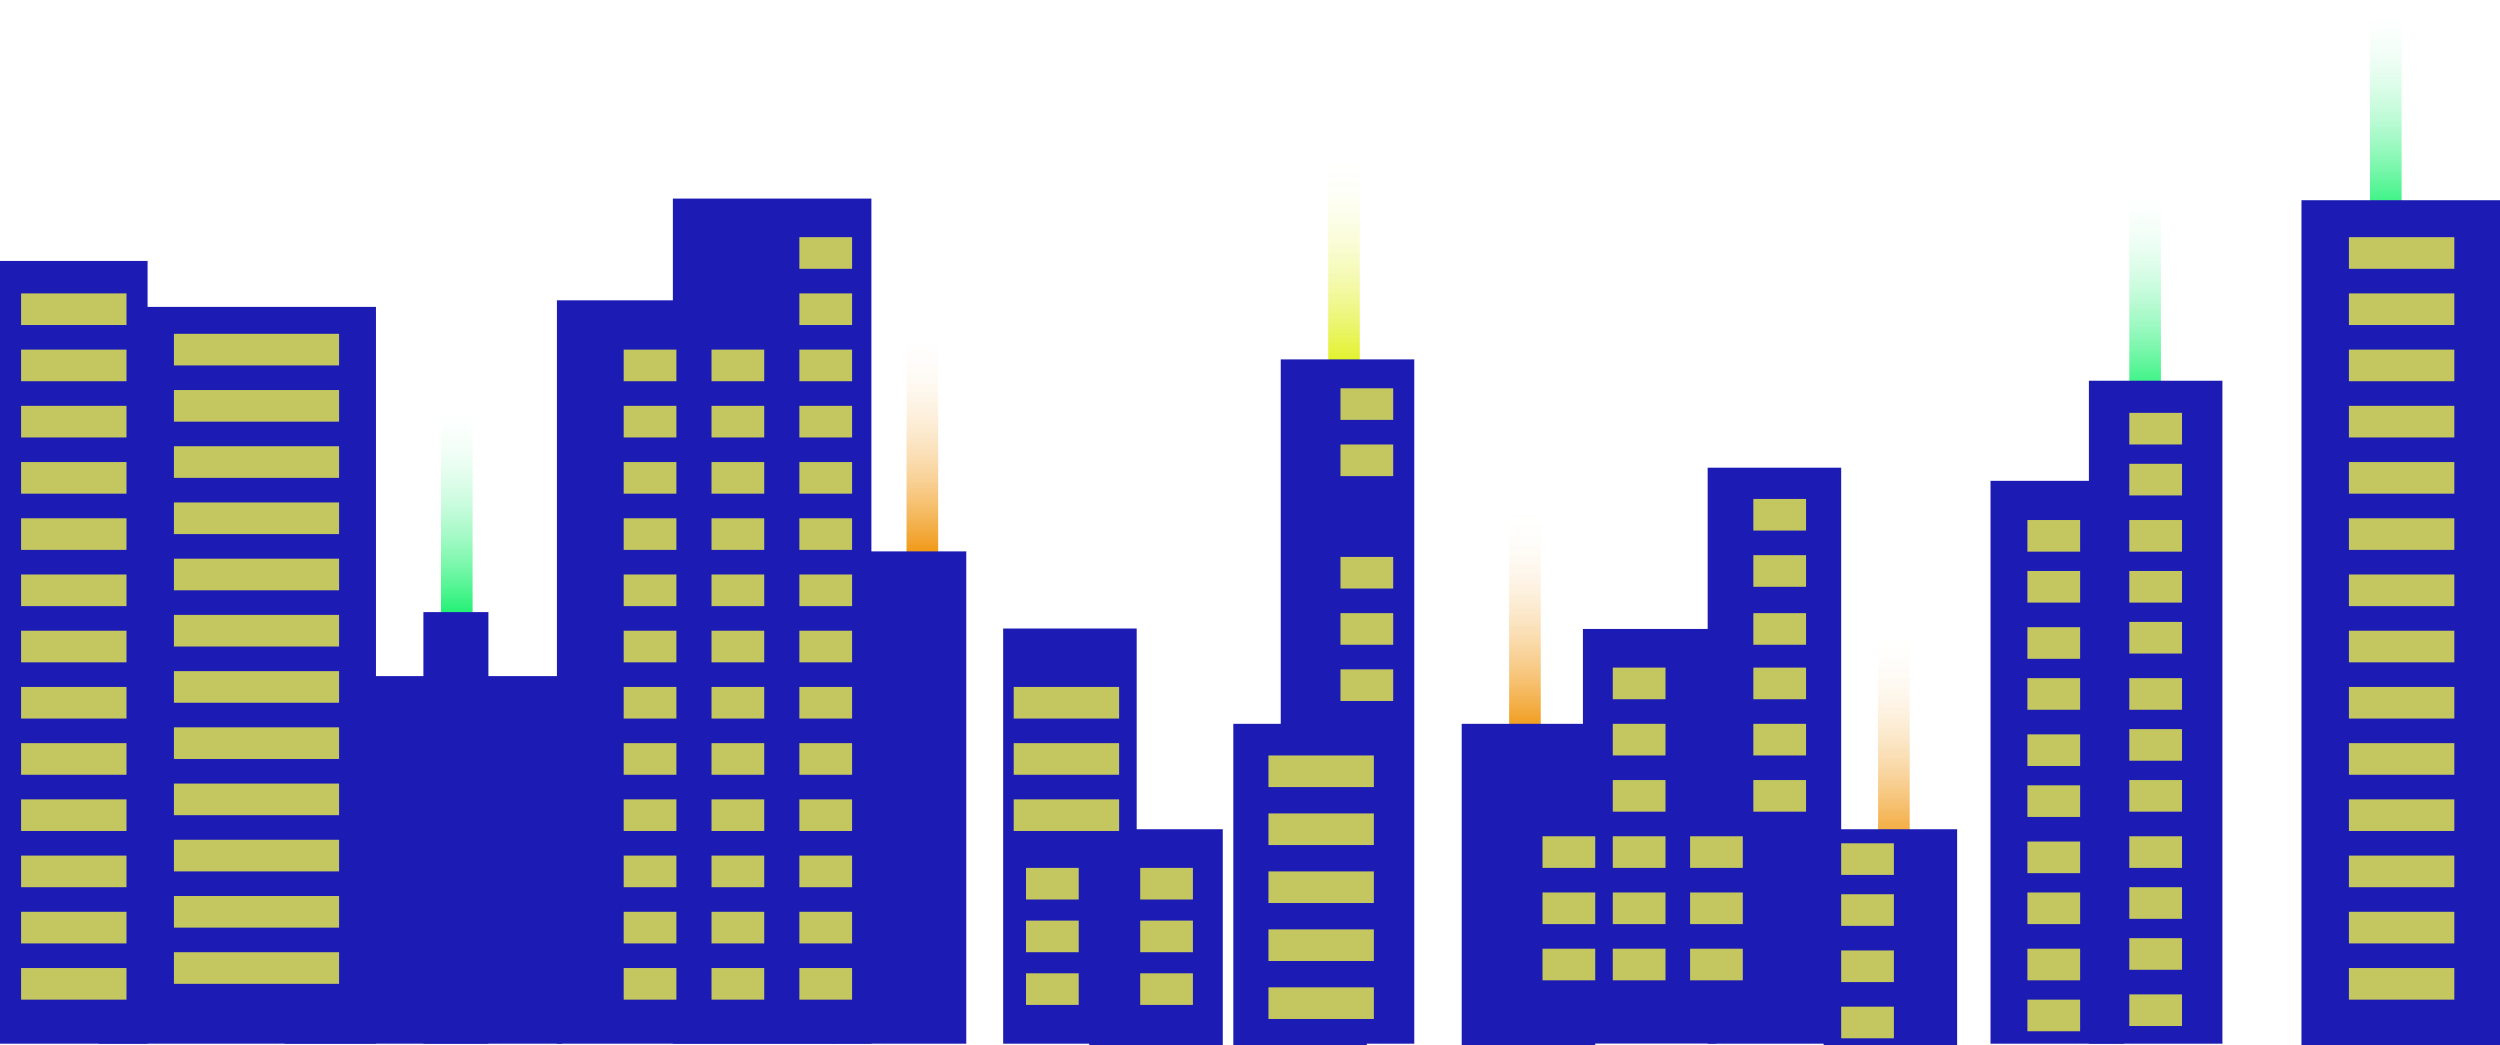 <svg width="1423" height="595" viewBox="0 0 1423 595" fill="none" xmlns="http://www.w3.org/2000/svg">
<rect x="251" y="226" width="18" height="132" fill="url(#paint0_linear_550_92)"/>
<rect x="516" y="188" width="18" height="132" fill="url(#paint1_linear_550_92)"/>
<rect x="1349" width="18" height="132" fill="url(#paint2_linear_550_92)"/>
<rect x="1212" y="103" width="18" height="132" fill="url(#paint3_linear_550_92)"/>
<rect x="1069" y="359" width="18" height="132" fill="url(#paint4_linear_550_92)"/>
<rect x="859" y="289" width="18" height="132" fill="url(#paint5_linear_550_92)"/>
<rect x="756" y="85" width="18" height="132" fill="url(#paint6_linear_550_92)"/>
<rect x="56" y="174.678" width="158" height="419.388" fill="#1C1CB4"/>
<rect x="162" y="384.839" width="158" height="209.227" fill="#1C1CB4"/>
<rect x="474" y="313.851" width="76" height="280.215" fill="#1C1CB4"/>
<rect x="571" y="357.752" width="76" height="236.314" fill="#1C1CB4"/>
<rect x="729" y="204.568" width="76" height="389.498" fill="#1C1CB4"/>
<rect x="1189" y="216.71" width="76" height="377.356" fill="#1C1CB4"/>
<rect x="1133" y="273.687" width="76" height="320.379" fill="#1C1CB4"/>
<rect x="1347" y="283.962" width="76" height="310.104" fill="#1C1CB4"/>
<rect x="317" y="170.942" width="158" height="423.124" fill="#1C1CB4"/>
<rect x="383" y="113.031" width="113" height="481.035" fill="#1C1CB4"/>
<rect x="1310" y="113.965" width="113" height="481.035" fill="#1C1CB4"/>
<rect y="148.525" width="84" height="445.541" fill="#1C1CB4"/>
<rect x="12" y="167" width="60" height="18" fill="#C4C660"/>
<rect x="12" y="199" width="60" height="18" fill="#C4C660"/>
<rect x="12" y="231" width="60" height="18" fill="#C4C660"/>
<rect x="12" y="263" width="60" height="18" fill="#C4C660"/>
<rect x="12" y="295" width="60" height="18" fill="#C4C660"/>
<rect x="12" y="327" width="60" height="18" fill="#C4C660"/>
<rect x="12" y="359" width="60" height="18" fill="#C4C660"/>
<rect x="12" y="391" width="60" height="18" fill="#C4C660"/>
<rect x="12" y="423" width="60" height="18" fill="#C4C660"/>
<rect x="12" y="455" width="60" height="18" fill="#C4C660"/>
<rect x="12" y="487" width="60" height="18" fill="#C4C660"/>
<rect x="12" y="519" width="60" height="18" fill="#C4C660"/>
<rect x="12" y="551" width="60" height="18" fill="#C4C660"/>
<rect x="241" y="348.411" width="37" height="245.655" fill="#1C1CB4"/>
<rect x="972" y="266.215" width="76" height="327.851" fill="#1C1CB4"/>
<rect x="901" y="358" width="76" height="236" fill="#1C1CB4"/>
<rect x="832" y="412" width="76" height="183" fill="#1C1CB4"/>
<rect x="1038" y="472" width="76" height="123" fill="#1C1CB4"/>
<rect x="620" y="472" width="76" height="123" fill="#1C1CB4"/>
<rect x="99" y="254" width="94" height="18" fill="#C4C660"/>
<rect x="99" y="350" width="94" height="18" fill="#C4C660"/>
<rect x="99" y="446" width="94" height="18" fill="#C4C660"/>
<rect x="99" y="542" width="94" height="18" fill="#C4C660"/>
<rect x="455" y="135" width="30" height="18" fill="#C4C660"/>
<rect x="455" y="167" width="30" height="18" fill="#C4C660"/>
<rect x="763" y="221" width="30" height="18" fill="#C4C660"/>
<rect x="763" y="253" width="30" height="18" fill="#C4C660"/>
<rect x="763" y="349" width="30" height="18" fill="#C4C660"/>
<rect x="998" y="284" width="30" height="18" fill="#C4C660"/>
<rect x="998" y="316" width="30" height="18" fill="#C4C660"/>
<rect x="998" y="349" width="30" height="18" fill="#C4C660"/>
<rect x="763" y="317" width="30" height="18" fill="#C4C660"/>
<rect x="763" y="381" width="30" height="18" fill="#C4C660"/>
<rect x="584" y="494" width="30" height="18" fill="#C4C660"/>
<rect x="649" y="494" width="30" height="18" fill="#C4C660"/>
<rect x="584" y="524" width="30" height="18" fill="#C4C660"/>
<rect x="584" y="554" width="30" height="18" fill="#C4C660"/>
<rect x="649" y="524" width="30" height="18" fill="#C4C660"/>
<rect x="649" y="554" width="30" height="18" fill="#C4C660"/>
<rect x="455" y="263" width="30" height="18" fill="#C4C660"/>
<rect x="455" y="199" width="30" height="18" fill="#C4C660"/>
<rect x="998" y="412" width="30" height="18" fill="#C4C660"/>
<rect x="918" y="412" width="30" height="18" fill="#C4C660"/>
<rect x="918" y="508" width="30" height="18" fill="#C4C660"/>
<rect x="878" y="508" width="30" height="18" fill="#C4C660"/>
<rect x="962" y="508" width="30" height="18" fill="#C4C660"/>
<rect x="1048" y="541" width="30" height="18" fill="#C4C660"/>
<rect x="1212" y="296" width="30" height="18" fill="#C4C660"/>
<rect x="1154" y="296" width="30" height="18" fill="#C4C660"/>
<rect x="1154" y="357" width="30" height="18" fill="#C4C660"/>
<rect x="1154" y="418" width="30" height="18" fill="#C4C660"/>
<rect x="1154" y="479" width="30" height="18" fill="#C4C660"/>
<rect x="1154" y="540" width="30" height="18" fill="#C4C660"/>
<rect x="1212" y="386" width="30" height="18" fill="#C4C660"/>
<rect x="1212" y="476" width="30" height="18" fill="#C4C660"/>
<rect x="1212" y="566" width="30" height="18" fill="#C4C660"/>
<rect x="455" y="327" width="30" height="18" fill="#C4C660"/>
<rect x="455" y="231" width="30" height="18" fill="#C4C660"/>
<rect x="455" y="295" width="30" height="18" fill="#C4C660"/>
<rect x="455" y="391" width="30" height="18" fill="#C4C660"/>
<rect x="998" y="380" width="30" height="18" fill="#C4C660"/>
<rect x="455" y="455" width="30" height="18" fill="#C4C660"/>
<rect x="918" y="380" width="30" height="18" fill="#C4C660"/>
<rect x="998" y="444" width="30" height="18" fill="#C4C660"/>
<rect x="918" y="476" width="30" height="18" fill="#C4C660"/>
<rect x="918" y="444" width="30" height="18" fill="#C4C660"/>
<rect x="878" y="476" width="30" height="18" fill="#C4C660"/>
<rect x="918" y="540" width="30" height="18" fill="#C4C660"/>
<rect x="962" y="476" width="30" height="18" fill="#C4C660"/>
<rect x="878" y="540" width="30" height="18" fill="#C4C660"/>
<rect x="1048" y="509" width="30" height="18" fill="#C4C660"/>
<rect x="1048" y="480" width="30" height="18" fill="#C4C660"/>
<rect x="1212" y="264" width="30" height="18" fill="#C4C660"/>
<rect x="1212" y="235" width="30" height="18" fill="#C4C660"/>
<rect x="962" y="540" width="30" height="18" fill="#C4C660"/>
<rect x="1212" y="354" width="30" height="18" fill="#C4C660"/>
<rect x="1212" y="444" width="30" height="18" fill="#C4C660"/>
<rect x="1212" y="325" width="30" height="18" fill="#C4C660"/>
<rect x="1212" y="534" width="30" height="18" fill="#C4C660"/>
<rect x="1154" y="325" width="30" height="18" fill="#C4C660"/>
<rect x="1154" y="386" width="30" height="18" fill="#C4C660"/>
<rect x="1154" y="447" width="30" height="18" fill="#C4C660"/>
<rect x="1154" y="508" width="30" height="18" fill="#C4C660"/>
<rect x="1154" y="569" width="30" height="18" fill="#C4C660"/>
<rect x="1212" y="415" width="30" height="18" fill="#C4C660"/>
<rect x="1212" y="505" width="30" height="18" fill="#C4C660"/>
<rect x="455" y="519" width="30" height="18" fill="#C4C660"/>
<rect x="1048" y="573" width="30" height="18" fill="#C4C660"/>
<rect x="455" y="359" width="30" height="18" fill="#C4C660"/>
<rect x="455" y="423" width="30" height="18" fill="#C4C660"/>
<rect x="455" y="487" width="30" height="18" fill="#C4C660"/>
<rect x="455" y="551" width="30" height="18" fill="#C4C660"/>
<rect x="405" y="199" width="30" height="18" fill="#C4C660"/>
<rect x="355" y="199" width="30" height="18" fill="#C4C660"/>
<rect x="405" y="263" width="30" height="18" fill="#C4C660"/>
<rect x="355" y="263" width="30" height="18" fill="#C4C660"/>
<rect x="405" y="327" width="30" height="18" fill="#C4C660"/>
<rect x="355" y="327" width="30" height="18" fill="#C4C660"/>
<rect x="405" y="391" width="30" height="18" fill="#C4C660"/>
<rect x="355" y="391" width="30" height="18" fill="#C4C660"/>
<rect x="405" y="455" width="30" height="18" fill="#C4C660"/>
<rect x="355" y="455" width="30" height="18" fill="#C4C660"/>
<rect x="405" y="519" width="30" height="18" fill="#C4C660"/>
<rect x="355" y="519" width="30" height="18" fill="#C4C660"/>
<rect x="405" y="231" width="30" height="18" fill="#C4C660"/>
<rect x="355" y="231" width="30" height="18" fill="#C4C660"/>
<rect x="405" y="295" width="30" height="18" fill="#C4C660"/>
<rect x="355" y="295" width="30" height="18" fill="#C4C660"/>
<rect x="405" y="359" width="30" height="18" fill="#C4C660"/>
<rect x="355" y="359" width="30" height="18" fill="#C4C660"/>
<rect x="405" y="423" width="30" height="18" fill="#C4C660"/>
<rect x="355" y="423" width="30" height="18" fill="#C4C660"/>
<rect x="405" y="487" width="30" height="18" fill="#C4C660"/>
<rect x="355" y="487" width="30" height="18" fill="#C4C660"/>
<rect x="405" y="551" width="30" height="18" fill="#C4C660"/>
<rect x="355" y="551" width="30" height="18" fill="#C4C660"/>
<rect x="577" y="423" width="60" height="18" fill="#C4C660"/>
<rect x="577" y="455" width="60" height="18" fill="#C4C660"/>
<rect x="99" y="190" width="94" height="18" fill="#C4C660"/>
<rect x="99" y="222" width="94" height="18" fill="#C4C660"/>
<rect x="577" y="391" width="60" height="18" fill="#C4C660"/>
<rect x="99" y="286" width="94" height="18" fill="#C4C660"/>
<rect x="99" y="382" width="94" height="18" fill="#C4C660"/>
<rect x="99" y="478" width="94" height="18" fill="#C4C660"/>
<rect x="99" y="318" width="94" height="18" fill="#C4C660"/>
<rect x="99" y="414" width="94" height="18" fill="#C4C660"/>
<rect x="99" y="510" width="94" height="18" fill="#C4C660"/>
<rect x="702" y="412" width="76" height="183" fill="#1C1CB4"/>
<rect x="722" y="430" width="60" height="18" fill="#C4C660"/>
<rect x="722" y="463" width="60" height="18" fill="#C4C660"/>
<rect x="1337" y="135" width="60" height="18" fill="#C4C660"/>
<rect x="1337" y="167" width="60" height="18" fill="#C4C660"/>
<rect x="1337" y="199" width="60" height="18" fill="#C4C660"/>
<rect x="1337" y="263" width="60" height="18" fill="#C4C660"/>
<rect x="1337" y="327" width="60" height="18" fill="#C4C660"/>
<rect x="1337" y="391" width="60" height="18" fill="#C4C660"/>
<rect x="1337" y="455" width="60" height="18" fill="#C4C660"/>
<rect x="1337" y="519" width="60" height="18" fill="#C4C660"/>
<rect x="1337" y="231" width="60" height="18" fill="#C4C660"/>
<rect x="1337" y="295" width="60" height="18" fill="#C4C660"/>
<rect x="1337" y="359" width="60" height="18" fill="#C4C660"/>
<rect x="1337" y="423" width="60" height="18" fill="#C4C660"/>
<rect x="1337" y="487" width="60" height="18" fill="#C4C660"/>
<rect x="1337" y="551" width="60" height="18" fill="#C4C660"/>
<rect x="722" y="496" width="60" height="18" fill="#C4C660"/>
<rect x="722" y="529" width="60" height="18" fill="#C4C660"/>
<rect x="722" y="562" width="60" height="18" fill="#C4C660"/>
<defs>
<linearGradient id="paint0_linear_550_92" x1="260" y1="226" x2="260" y2="358" gradientUnits="userSpaceOnUse">
<stop stop-color="white" stop-opacity="0"/>
<stop offset="1" stop-color="#01EF60"/>
</linearGradient>
<linearGradient id="paint1_linear_550_92" x1="525" y1="188" x2="525" y2="320" gradientUnits="userSpaceOnUse">
<stop stop-color="white" stop-opacity="0"/>
<stop offset="1" stop-color="#EF9001"/>
</linearGradient>
<linearGradient id="paint2_linear_550_92" x1="1358" y1="0" x2="1358" y2="132" gradientUnits="userSpaceOnUse">
<stop stop-color="white" stop-opacity="0"/>
<stop offset="1" stop-color="#01EF60"/>
</linearGradient>
<linearGradient id="paint3_linear_550_92" x1="1221" y1="103" x2="1221" y2="235" gradientUnits="userSpaceOnUse">
<stop stop-color="white" stop-opacity="0"/>
<stop offset="1" stop-color="#01EF60"/>
</linearGradient>
<linearGradient id="paint4_linear_550_92" x1="1078" y1="359" x2="1078" y2="491" gradientUnits="userSpaceOnUse">
<stop stop-color="white" stop-opacity="0"/>
<stop offset="1" stop-color="#EF9001"/>
</linearGradient>
<linearGradient id="paint5_linear_550_92" x1="868" y1="289" x2="868" y2="421" gradientUnits="userSpaceOnUse">
<stop stop-color="white" stop-opacity="0"/>
<stop offset="1" stop-color="#EF9001"/>
</linearGradient>
<linearGradient id="paint6_linear_550_92" x1="765" y1="85" x2="765" y2="217" gradientUnits="userSpaceOnUse">
<stop stop-color="white" stop-opacity="0"/>
<stop offset="1" stop-color="#DCEF01"/>
</linearGradient>
</defs>
</svg>
